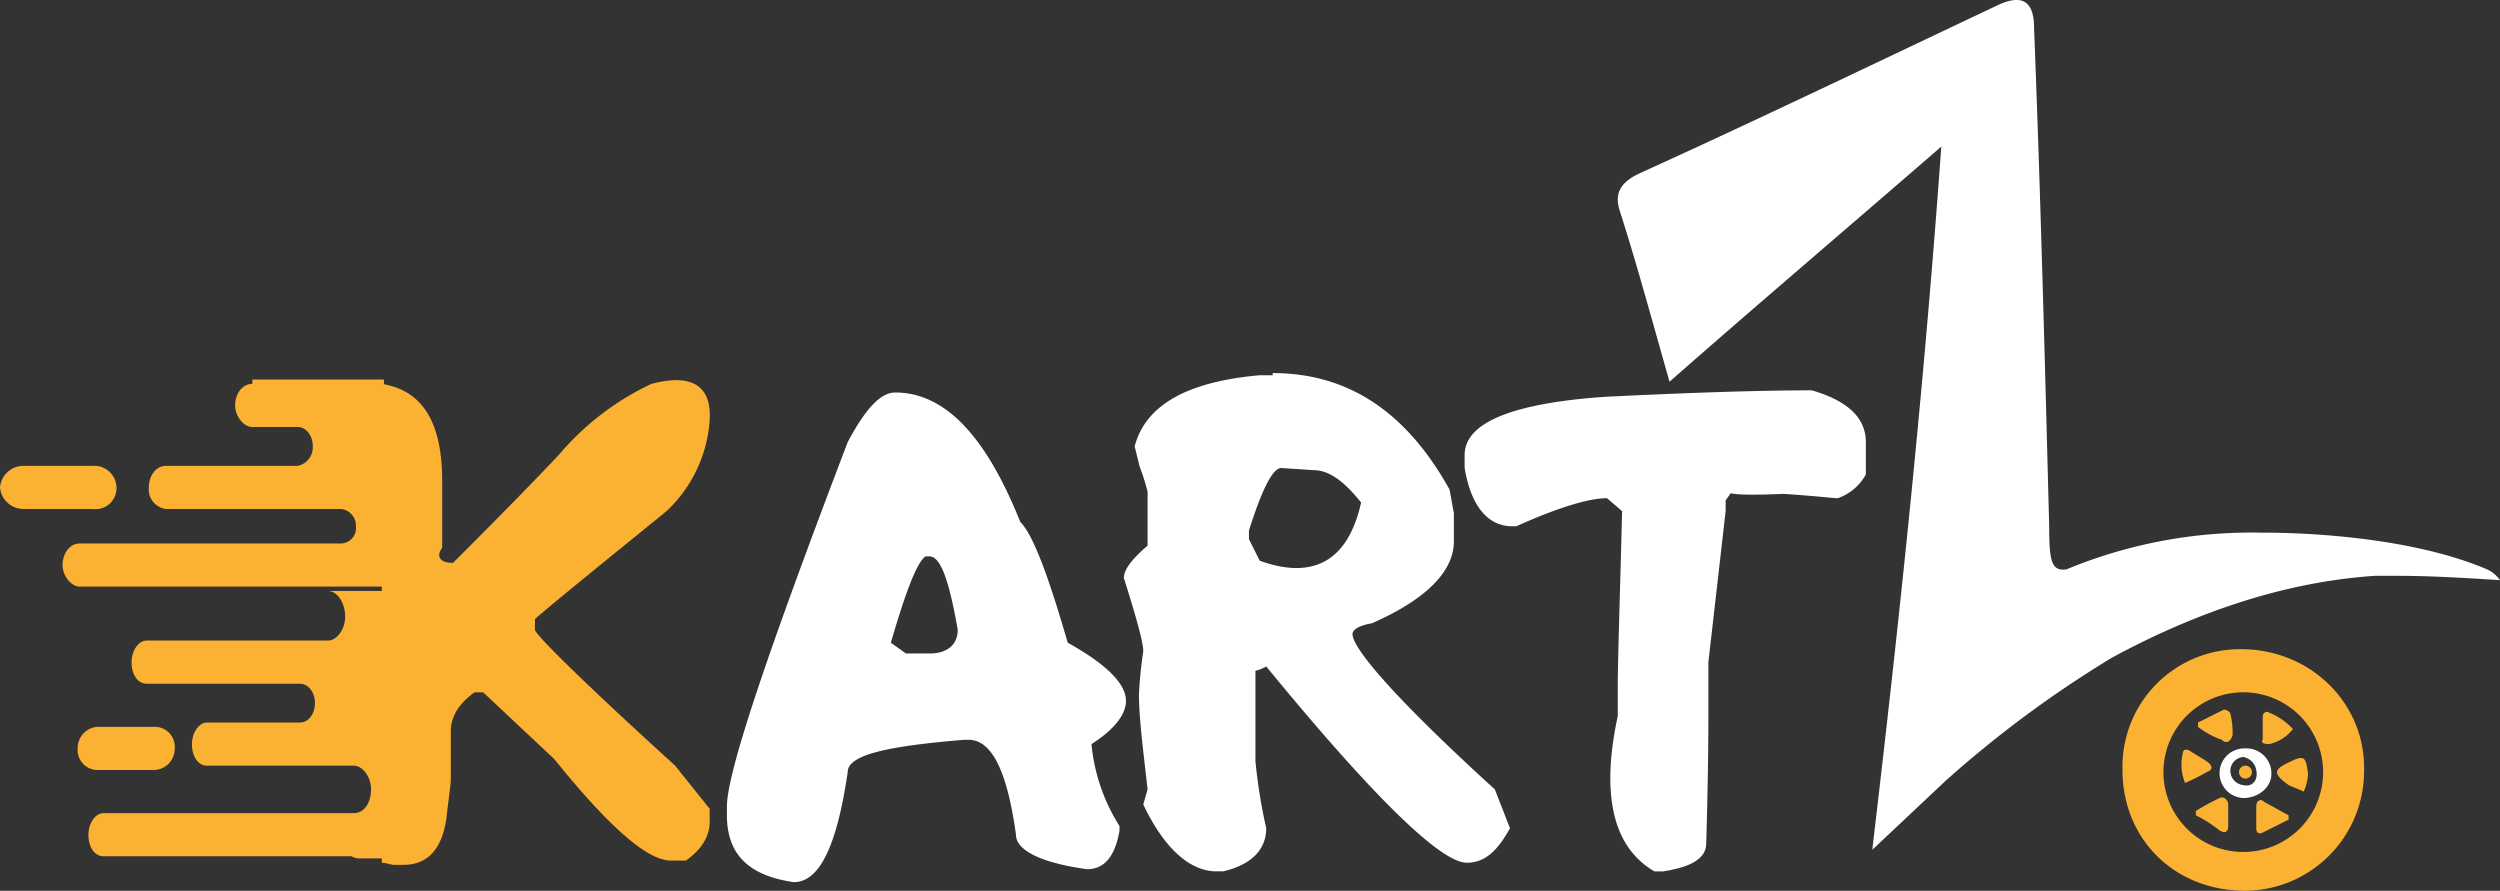 <svg xmlns="http://www.w3.org/2000/svg" width="330.848" height="117.885" viewBox="0 0 330.848 117.885">
  <rect x="0" y="0" width="330.848" height="117.885" fill="#333333" stroke="none"/>
  <g id="logo1" transform="translate(-2.6 -1.304)">
    <path id="Path_1" data-name="Path 1" d="M192.638,76.655h0C180.648,71.517,162.95,71.8,162.95,71.8a64.014,64.014,0,0,0-25.977,4.853c-2,.285-2.284-1.142-2.284-5.709-.571-21.98-1.142-43.961-2-65.941,0-3.711-1.713-4.567-5.138-2.855-15.7,7.422-31.115,14.844-46.815,21.98-2.569,1.142-3.711,2.569-2.855,5.138,2.284,7.137,4.282,14.558,6.566,22.551,11.7-10.277,23.122-19.982,35.968-31.115-2.284,31.686-5.424,61.659-9.135,93.06l9.706-9.135a148.171,148.171,0,0,1,21.98-16.271c9.991-5.424,21.98-9.991,34.826-10.847h3.14c4.282,0,8.849.285,13.417.571A4.2,4.2,0,0,0,192.638,76.655Z" transform="translate(139.098 0)" fill="#fff"/>
    <g id="Group_1" data-name="Group 1" transform="translate(283.485 87.217)">
      <path id="Path_2" data-name="Path 2" d="M116.705,31.4A15.544,15.544,0,0,0,101,47.386c0,9.135,6.851,15.986,16.271,15.986a15.84,15.84,0,0,0,15.7-15.7C133.262,38.537,125.84,31.4,116.705,31.4Zm.571,26.833a10.566,10.566,0,1,1,0-21.124,10.566,10.566,0,0,1,0,21.124Z" transform="translate(-100.997 -31.4)" fill="#fbb132"/>
      <path id="Path_3" data-name="Path 3" d="M108.426,38.582a5.427,5.427,0,0,0,3.14-2A9.037,9.037,0,0,0,108.14,34.3a.614.614,0,0,0-.571.571v3.14C107.284,38.3,107.57,38.582,108.426,38.582Z" transform="translate(-89.007 -26.022)" fill="#fbb132"/>
      <path id="Path_4" data-name="Path 4" d="M107.54,38.349a31.138,31.138,0,0,0-3.14,1.713v.571a19.2,19.2,0,0,1,3.14,2c.856.571,1.142,0,1.142-.571V39.206C108.682,38.635,108.111,38.064,107.54,38.349Z" transform="translate(-94.687 -18.653)" fill="#fbb132"/>
      <path id="Path_5" data-name="Path 5" d="M109.7,40.029c.571.285,1.427.571,2,.856a6.718,6.718,0,0,0,.571-2.284c-.285-2.569-.571-2.569-2.855-1.427C107.7,38.031,107.7,38.6,109.7,40.029Z" transform="translate(-87.71 -22.045)" fill="#fbb132"/>
      <path id="Path_6" data-name="Path 6" d="M109.067,37.626a9.711,9.711,0,0,0-.285-2.855c0-.285-.571-.571-.856-.571L104.5,35.913v.571a11.077,11.077,0,0,0,3.14,1.713C108.211,38.767,108.782,38.482,109.067,37.626Z" transform="translate(-94.501 -26.207)" fill="#fbb132"/>
      <path id="Path_7" data-name="Path 7" d="M107.2,39.264v2.855c0,.571.285.856.856.571l3.426-1.713v-.571c-1.142-.571-2-1.142-3.14-1.713C107.771,38.122,107.2,38.407,107.2,39.264Z" transform="translate(-89.494 -18.425)" fill="#fbb132"/>
      <path id="Path_8" data-name="Path 8" d="M107.062,37.6c-.856-.571-1.427-.856-2.284-1.427-.571-.285-.856,0-.856.285a6.424,6.424,0,0,0,.285,4,26.525,26.525,0,0,0,2.855-1.427C107.918,38.746,107.918,38.175,107.062,37.6Z" transform="translate(-95.921 -22.76)" fill="#fbb132"/>
      <path id="Path_9" data-name="Path 9" d="M112.351,39.426A3.3,3.3,0,0,0,108.925,36a3.286,3.286,0,0,0-.285,6.566C110.638,42.566,112.351,41.138,112.351,39.426Zm-3.711,1.427a1.909,1.909,0,0,1-1.713-2,1.842,1.842,0,0,1,1.713-1.713,2.121,2.121,0,0,1,1.713,1.713C110.638,40.282,109.782,41.138,108.64,40.853Z" transform="translate(-92.647 -22.869)" fill="#fff"/>
      <path id="Path_18" data-name="Path 18" d="M.856,0A.856.856,0,1,1,0,.856.856.856,0,0,1,.856,0Z" transform="translate(15.423 15.415)" fill="#fbb132"/>
    </g>
    <path id="Path_10" data-name="Path 10" d="M58.566,19.5c6.566,0,11.989,5.709,16.557,17.128,1.713,1.713,3.711,7.137,6.28,15.986Q89.11,56.9,89.11,60.321c0,1.713-1.427,3.711-4.567,5.709a24.616,24.616,0,0,0,3.711,10.847v.571q-.856,5.138-4.282,5.138c-6.28-.856-9.42-2.569-9.42-4.567-1.142-8.278-3.14-12.56-6.28-12.56H67.7c-10.277.856-15.415,2-15.415,4.282C50.858,79.447,48.575,84.3,45.149,84.3c-5.995-.856-8.849-3.711-8.849-8.849V74.308c0-4.567,5.424-20.553,15.986-48.243C54.569,21.784,56.568,19.5,58.566,19.5Zm-.571,33.113,2,1.427h3.14c2.284,0,3.711-1.142,3.711-3.14-1.142-6.566-2.284-9.706-3.711-9.706h-.571C61.42,42.051,59.993,45.762,57.995,52.613Z" transform="translate(62.5 33.747)" fill="#fff"/>
    <path id="Path_11" data-name="Path 11" d="M74.4,18.6c9.991,0,17.7,5.138,23.408,15.415l.571,3.14v3.711c0,4-3.711,7.707-10.847,10.847-1.713.285-2.569.856-2.569,1.427,0,2,6.28,9.135,18.84,20.553l2,5.138c-1.713,3.14-3.425,4.567-5.709,4.567-3.426,0-12.275-8.564-26.548-25.977a4.824,4.824,0,0,1-1.427.571V69.983a71.92,71.92,0,0,0,1.427,8.849c0,2.855-2,4.853-5.709,5.709h-.856c-3.426,0-6.851-2.855-9.706-8.849l.571-2c-.571-5.138-1.142-9.42-1.142-12.56a54.5,54.5,0,0,1,.571-5.709c0-1.142-.856-4.282-2.569-9.706,0-1.142,1.142-2.569,3.14-4.282V34.3c-.571-2.284-1.142-3.426-1.142-3.711l-.571-2.284c1.427-5.424,6.851-8.564,16.557-9.42H74.4Zm-3.14,21.98,1.427,2.855c7.136,2.569,11.7,0,13.417-7.707-2.284-2.855-4.282-4.282-6.28-4.282l-4.282-.285c-1.142,0-2.569,2.855-4.282,8.278V40.58Z" transform="translate(96.625 32.078)" fill="#fff"/>
    <path id="Path_12" data-name="Path 12" d="M116.459,19.4c4.853,1.427,7.137,3.711,7.137,6.851v4.282a6.751,6.751,0,0,1-3.711,3.14c-.571,0-2.855-.285-7.137-.571-6.851.285-9.135,0-6.28-1.142l-1.427,2v1.427l-2.284,19.982v6.851c0,1.713,0,7.422-.285,17.128,0,2-2,3.14-5.709,3.711H95.62c-5.424-3.14-7.137-9.991-4.853-20.553V58.794c0-4,.285-11.7.571-23.408l-2-1.713c-2.284,0-6.28,1.142-11.989,3.711H76.78c-3.14,0-5.424-2.569-6.28-7.707V27.964c0-4.282,6.28-6.851,18.555-7.707C100.759,19.685,109.608,19.4,116.459,19.4Z" transform="translate(125.928 33.562)" fill="#fff"/>
    <path id="Path_13" data-name="Path 13" d="M16.477,40.709a2.816,2.816,0,0,0,2.569-2.855A2.636,2.636,0,0,0,16.477,35H8.769A2.816,2.816,0,0,0,6.2,37.855a2.636,2.636,0,0,0,2.569,2.855Z" transform="translate(6.677 62.493)" fill="#fbb132"/>
    <path id="Path_14" data-name="Path 14" d="M40.568,51.961V50.534c4-3.426,9.706-7.993,17.413-14.273A18.186,18.186,0,0,0,63.69,24.271c.285-4.567-2.284-6.28-7.707-4.853a36.24,36.24,0,0,0-12.275,9.42c-5.138,5.424-9.991,10.277-13.988,14.273-1.713,0-2.284-.856-1.427-2V32.264c0-7.707-2.569-11.989-7.993-12.846V82.79c.571,0,1.142.285,1.713.285h1.142c3.14,0,5.138-2,5.709-6.28.285-2.569.571-4.282.571-5.138v-6.28c0-2,1.142-3.711,3.14-5.138h1.142l9.42,8.849c7.137,8.849,12.275,13.417,15.415,13.417h2c2-1.427,3.14-3.14,3.14-5.138V75.654l-4.567-5.709C46.562,58.526,40.568,52.532,40.568,51.961Z" transform="translate(32.826 32.687)" fill="#fbb132"/>
    <path id="Path_15" data-name="Path 15" d="M30.62,19.471c-1.427,0-2.284,1.427-2.284,2.855s1.142,2.855,2.284,2.855h5.995c1.142,0,2,1.142,2,2.569h0a2.5,2.5,0,0,1-2,2.569H19.2c-1.427,0-2.284,1.427-2.284,2.855A2.612,2.612,0,0,0,19.2,36.028H42.324a2.206,2.206,0,0,1,2,2.284,2.036,2.036,0,0,1-2,2.284H7.784c-1.427,0-2.284,1.427-2.284,2.855S6.642,46.3,7.784,46.3h40.25V18.9H30.62Z" transform="translate(5.378 32.634)" fill="#fbb132"/>
    <path id="Path_16" data-name="Path 16" d="M18.015,25.755a2.934,2.934,0,0,0-3.14-2.855H5.74A3.127,3.127,0,0,0,2.6,25.755a3.127,3.127,0,0,0,3.14,2.855h9.135A2.775,2.775,0,0,0,18.015,25.755Z" transform="translate(0 40.053)" fill="#fbb132"/>
    <path id="Path_17" data-name="Path 17" d="M40.67,32.126c0,1.713-1.142,3.14-2.284,3.14H14.407c-1.142,0-2,1.427-2,2.855,0,1.713.856,2.855,2,2.855H34.675c1.142,0,2,1.142,2,2.569s-.856,2.569-2,2.569H22.4c-1.142,0-2,1.427-2,2.855,0,1.713.856,2.855,2,2.855H41.812c1.142,0,2.284,1.427,2.284,3.14s-.856,3.14-2.284,3.14H8.7c-1.142,0-2,1.427-2,2.855h0c0,1.713.856,2.855,2,2.855H41.526a2.209,2.209,0,0,0,.856.285h3.711V28.7H38.386C39.528,28.7,40.67,30.127,40.67,32.126Z" transform="translate(7.604 50.809)" fill="#fbb132"/>
  </g>
</svg>
